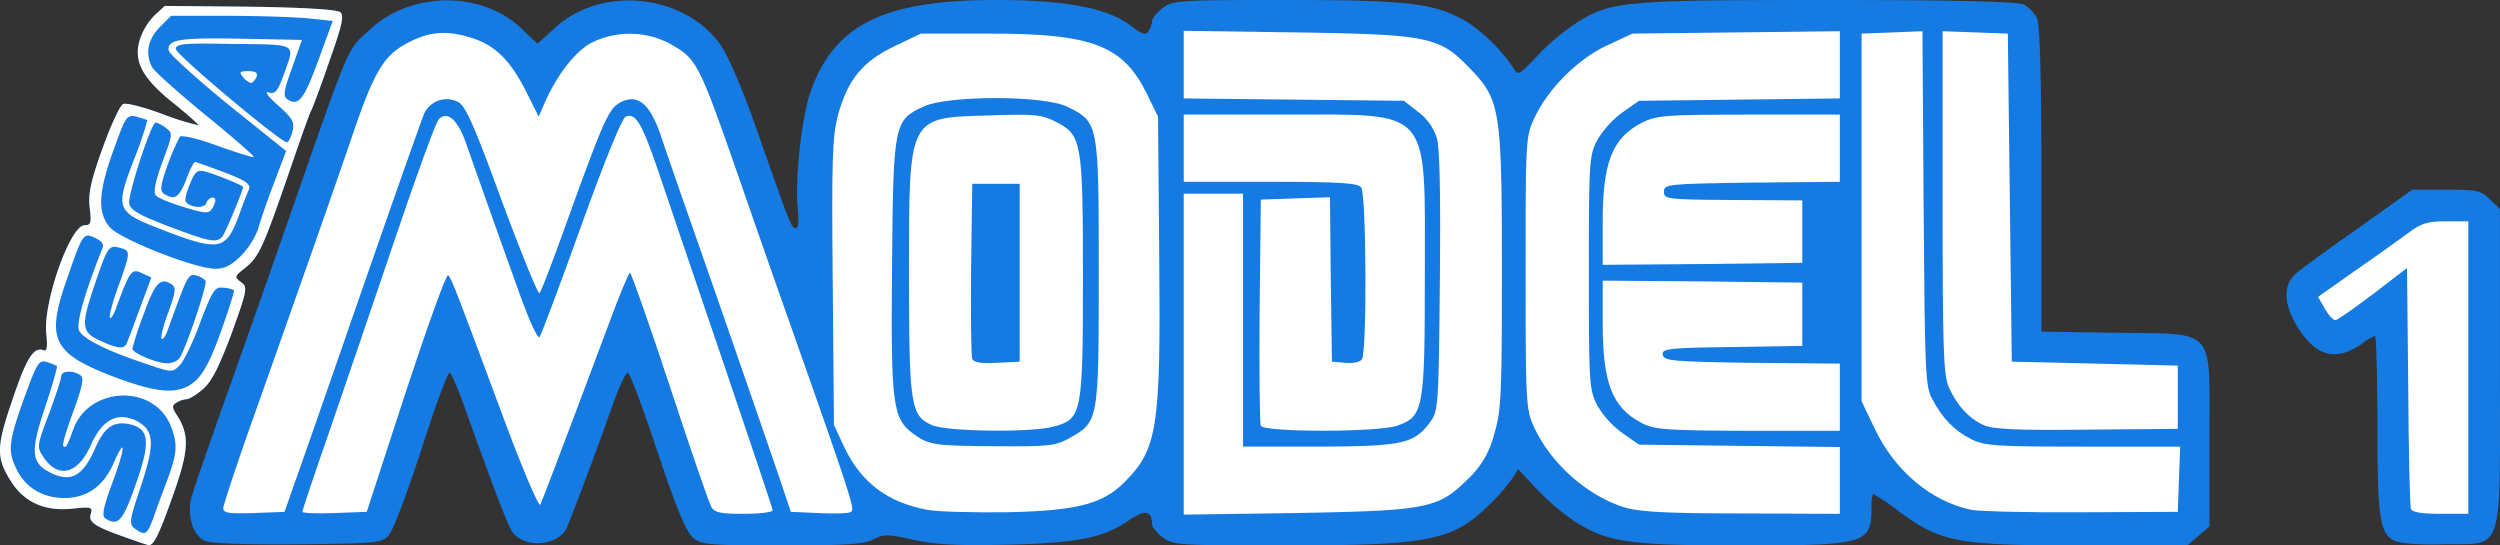 <svg id="Calque_1" data-name="Calque 1" xmlns="http://www.w3.org/2000/svg" viewBox="0 0 632.509 138"><rect x="0" y="0" width="632.509" height="138" fill="#333333" stroke="none"/><path d="M32.4,137c-8-2.8-9.6-3.9-8.9-6,.5-1.7.1-1.8-4.8-1.3-6.8.7-11.9-1.6-15.2-6.6-4-6.2-4-8.8.1-20.8C7.2,91.6,9,88.7,11.5,89.6c.9.4,1.1-.7.7-4.4-.7-8,6.1-27.2,9.7-27.2,1.6,0,1.8-.6,1.3-4.5-.4-3.5.3-6.8,3.3-15.1,2.1-5.8,4.4-10.8,5.2-11.1s5.3.8,10,2.6a71.24,71.24,0,0,0,9,2.8c.1-.2-2.7-2.7-6.3-5.6C36.5,20.8,34.2,16.5,35.9,11a15.902,15.902,0,0,1,3.7-6.1l2.6-2.4,21.5.2c13.7.2,22.1.7,22.9,1.4,1,.8.5,3.2-2.7,12.2-2.1,6.2-4.3,12.1-4.9,13.2-.5,1.1-3.2,8.8-6,17-6.1,17.6-7.1,19.6-10.6,22.4-2.6,2-2.6,2.2-.9,3.5,1.7,1.2,1.6,1.9-2.4,13-3.2,8.5-5.1,12.3-7.3,14.1-1.6,1.4-3.5,2.5-4.1,2.5a5.793,5.793,0,0,0-2.6.9c-1.1.7-1.1,1.2.2,3.2,3.2,5,3,8.8-.9,19.9-3.6,10.2-5,13.1-6.3,12.9C37.8,138.9,35.2,138,32.4,137Z" transform="translate(-0.512 -1)" style="fill:#167ae3"/><path d="M52.3,137.8c-3-1.4-4.5-6.3-3.4-10.8.5-1.9,4.4-13.2,8.6-25S68.7,70.4,73,58C89.7,10.2,88.1,14,94.3,8.3c10.3-9.5,28-9.6,37.9-.3,2.3,2.2,4.2,4,4.3,4s2.1-1.8,4.5-4c11.6-10.7,32.5-8.6,41.7,4.2,2,2.8,5.6,11.1,9.2,21.4,8.6,24.5,8.7,24.8,9.8,25.1q1.2.45.6-5.4c-.6-7.4,1-22.3,3.2-28.8C211.4,7.3,224,1,252.4,1c17.7,0,28.3,2,34.2,6.5,2.9,2.2,3.8,2.5,4.5,1.4a5.793,5.793,0,0,0,.9-2.6c0-.6,1.2-2.1,2.6-3.2,2.6-2,3.8-2.1,31.3-2.1,31,0,37.7.8,45.7,5.5a42.851,42.851,0,0,1,12,12c.9,1.7,1.5,1.3,5.8-3.3a56.943,56.943,0,0,1,9.5-8.1c9-5.8,11.7-6.1,63.8-6.1,32.1,0,48,.4,49.7,1.1a8.128,8.128,0,0,1,3.5,3.6c.7,1.6,1.1,14.8,1.1,40.8V84.9l19,.3c25.5.4,23.5-1.9,23.5,26.9v22.1l-2.8,2.4-2.8,2.4H527c-31.2,0-35.4-.8-45.9-8.5a57.451,57.451,0,0,0-6.6-4.5c-.3,0-.5,1.5-.5,3.4,0,9.2-1.3,9.6-32.7,9.6-28.7,0-34.2-.8-42.4-6.1a56.944,56.944,0,0,1-9.5-8.1l-4.8-5.1-1.5,2.4a46.475,46.475,0,0,1-5.8,6.6c-9.2,9.1-15,10.3-51.9,10.3-27,0-28.2-.1-30.8-2.1-1.4-1.1-2.6-2.6-2.6-3.2-.1-3.5-1.7-3.8-5.5-1.3-6.8,4.7-12.7,5.9-30.7,6.4-13.2.3-18.4,0-24.1-1.2-6.6-1.5-7.6-1.5-10.3-.1-2.3,1.2-7,1.5-23,1.5-18.3,0-20.4-.2-22.5-1.9-1.7-1.4-4.2-7.3-9-21.7-3.6-10.9-7-19.9-7.5-20.1s-2.2,3.4-3.8,7.9c-3.8,10.9-10.5,28.7-11.8,31.5-2.2,4.4-10.3,5.1-13.5,1.1-1.1-1.3-4.1-9.1-11.9-30.8-1.8-5.2-3.7-9.6-4.1-9.7-.5-.2-3.7,8.6-7.2,19.5-3.5,10.8-7.2,20.6-8.3,21.7-1.7,1.9-3.3,2-23.1,2.2-13.8.1-22-.2-23.4-.9Z" transform="translate(-0.512 -1)" style="fill:#167ae3"/><path d="M606.3,137.8c-3.7-1.8-4.3-5.9-4.3-29.4,0-12.3-.3-22.4-.6-22.4a10.993,10.993,0,0,0-3.2,1.9c-6.6,4.6-11.5,3.4-16.2-3.8-3.7-5.9-4-10.9-.7-13.8,1.2-1.1,8.3-6.3,15.9-11.6L610.8,49h8.7c7.8,0,8.8.2,11,2.5l2.5,2.4V93.8c0,48.5,1.2,44.6-14.2,44.9-6,.2-11.2-.2-12.5-.9Z" transform="translate(-0.512 -1)" style="fill:#167ae3"/><path d="M32.4,137c-8-2.8-9.6-3.9-8.9-6,.5-1.7.1-1.8-4.8-1.3-6.8.7-11.9-1.6-15.2-6.6-4-6.2-4-8.8.1-20.8C7.2,91.6,9,88.7,11.5,89.6c.9.4,1.1-.7.7-4.4-.7-8,6.1-27.2,9.7-27.2,1.6,0,1.8-.6,1.3-4.5-.4-3.5.3-6.8,3.3-15.1,2.1-5.8,4.4-10.8,5.2-11.1s5.3.8,10,2.6a71.24,71.24,0,0,0,9,2.8c.1-.2-2.7-2.7-6.3-5.6C36.5,20.8,34.2,16.5,35.9,11a15.902,15.902,0,0,1,3.7-6.1l2.6-2.4,21.5.2c13.7.2,22.1.7,22.9,1.4,1,.8.5,3.2-2.7,12.2-2.1,6.2-4.3,12.1-4.9,13.2-.5,1.1-3.2,8.8-6,17-6.1,17.6-7.1,19.6-10.6,22.4-2.6,2-2.6,2.2-.9,3.5,1.7,1.2,1.6,1.9-2.4,13-3.2,8.5-5.1,12.3-7.3,14.1-1.6,1.4-3.5,2.5-4.1,2.5a5.793,5.793,0,0,0-2.6.9c-1.1.7-1.1,1.2.2,3.2,3.2,5,3,8.8-.9,19.9-3.6,10.2-5,13.1-6.3,12.9C37.8,138.9,35.2,138,32.4,137Zm7-5.2c.8-2.4,2.5-6.8,3.6-9.8,2.4-6.5,2.5-8.9.6-13.5-4.4-10.4-20.5-9.7-24.5,1-1.7,4.6-1.9,5-2.6,4.3-.3-.2.9-4.2,2.6-8.8,2.4-6.6,2.7-8.5,1.7-9.1-1.9-1.3-4.8-1.1-4.8.3,0,.7-1.4,4.9-3.1,9.5-3,7.9-3.1,8.4-1.5,10.8,3.8,5.8,8.8,4.5,12.1-2.9,2.9-6.5,6.8-8.5,11.6-6.1,4.4,2.4,4.7,5.5,1.1,16.4-3,8.9-3.1,9.7-1.5,10.9C37.3,136.6,37.7,136.4,39.4,131.8Zm-4.5-8.4c3.7-10.5,3.4-13.8-1.3-15-4.3-1-6.6.5-9.1,6.2-3,6.8-6,8.5-11,6.1-5.2-2.5-5.4-5.4-1.5-16.9,1.8-5.4,3.1-10,2.9-10.2a15.254,15.254,0,0,0-2.5-1c-2-.6-2.5.2-5.4,8.1C2.7,112.5,2.4,115,4.6,119.5c2.2,4.8,6.7,7.5,12.2,7.5,5.7,0,9.9-3,12.4-8.7,3.2-7.3,3.1-4.2-.2,4.7-2.4,6.5-2.8,8.5-1.8,9.2C30.4,134.2,31.6,132.9,34.9,123.4ZM49.8,97.5c2.1-1.8,4-5.3,6.6-12.6,2-5.6,3.5-10.3,3.3-10.5a7.041,7.041,0,0,0-2.7-.6c-2.1-.3-2.7.6-5.8,8.7-1.8,5-4.2,9.9-5.2,10.9-1.9,1.9-2,1.9-9-.5-9.5-3.2-15.1-6-16.4-8.1-1-1.6,1.3-9.6,5.8-20.9q.75-1.5-1.8-2.7c-3.1-1.4-3.1-1.3-7.5,11.4C12.2,87,14,90.5,29.5,96.4,40.7,100.6,45.8,100.9,49.8,97.5Zm-4-5.7c1.5-1.9,7.3-18.9,6.7-19.8a4.712,4.712,0,0,0-2.4-1.3c-2-.5-2.1-.1-7.3,14.2-.5,1.3-1.1,2.1-1.4,1.8s.4-3.3,1.7-6.7c1.9-5.2,2-6.3.8-7.1-2.8-1.8-4.2-.3-7,7.5A84.703,84.703,0,0,0,34,89.2c0,1.1,5.9,3.6,8.6,3.7A4.591,4.591,0,0,0,45.8,91.8ZM32.4,88.2c.3-.5,1.8-4.5,3.4-8.9l3-8.1-2.4-1.1c-2.6-1.2-3-.7-6.5,8.8-.7,1.9-1.4,3-1.6,2.4-.2-.5.8-4.2,2.2-8,3.1-8.6,3.1-8.9.3-9.6-2.8-.8-3.1-.3-6.7,10.4-3.2,9.6-2.9,11.1,2.2,13.3,3.8,1.7,5.4,1.9,6.1.8ZM61.5,65.7A20.002,20.002,0,0,0,65.8,59c.5-1.9,2.3-7.2,4-11.6l3.1-8.2L58.2,27.4c-8.1-6.6-14.8-12.7-15-13.6-.5-2.8,2.7-3.3,18.5-3l15.2.3-2.5,7.1c-2.1,5.7-2.3,7.2-1.2,7.9,2.8,1.9,4.2.1,7.8-9.7L84.7,6.3l-6.6-.7C74.5,5.3,65.3,5,57.7,5H43.8L40.9,7.9C37.9,11,37.2,14.6,39,18c.6,1.1,6.7,6.5,13.5,12.1,6.9,5.6,12.4,10.4,12.2,10.6-.3.2-4.3-1.1-9.1-2.8-4.9-1.8-9.1-2.8-9.6-2.3a58.704,58.704,0,0,0-3.1,7.2c-1.9,5.4-2,6.5-.8,7.3,2.6,1.6,3.7.9,5.5-3.6.9-2.5,1.9-4.5,2.3-4.5.3,0,3.6,1.2,7.4,2.6,5.4,2.1,6.7,3,6.2,4.3-.4.9-1.6,3.9-2.6,6.8-3.3,8.7-4.9,9-19.7,3.3-11.3-4.4-11.6-5.1-6.8-17.6a91.008,91.008,0,0,0,3.4-10c-.2-.1-1.4-.5-2.8-.9-2.4-.5-2.7-.1-5.7,8.3-3.9,10.7-4.2,16-1,19.7,2.6,3,21.3,10.4,26.6,10.5C57.3,69,59,68.2,61.5,65.7Zm-4.7-4.9c.8-1,5.2-11.6,5.2-12.5,0-.4-7.2-3.3-9.6-3.9-1.9-.5-2.6,0-3.8,3.1-.9,2-1.4,4.1-1.1,4.5,1,1.5,4.6,1.9,5.2.4.5-1.5,2.3-2,2.3-.6a5.624,5.624,0,0,1-.9,2.1c-.8,1.2-1.9,1.1-7-.5-3.4-1-6.6-2.3-7.2-3-.6-.8-.1-3.5,1.7-8.4,2.6-7,2.7-7.3.9-8.6A6.642,6.642,0,0,0,39.9,32c-1.1,0-7,18-6.7,20.4.2,1.7,2.3,2.9,9.8,5.8C53.6,62.2,55.3,62.6,56.8,60.8ZM74.5,34.3c.6-2.4.1-3.3-3.7-6.7-2.6-2.3-3.5-3.6-2.3-3.2,1.7.5,2.3-.3,4.1-5.3,2.5-7.3,3.4-6.8-14.5-7-11.2-.2-13.1,0-13.1,1.3C45,14.8,71.5,37,73.1,37,73.5,37,74.1,35.8,74.5,34.3Z" transform="translate(-0.512 -1)" style="fill:#fff"/><path d="M62,20.5c-1.1-1.3-.8-1.5,1.3-1.5,1.9,0,2.5.4,2.1,1.5-.4.8-1,1.5-1.4,1.5A4.412,4.412,0,0,1,62,20.5Z" transform="translate(-0.512 -1)" style="fill:#fff"/><path d="M57,129.6c0-.8,3.6-11.7,8.1-24.3C75.8,75.1,85.3,48.1,90,34.3c4.9-14.4,7.5-18.9,12.5-21.8,5.8-3.4,10.4-4,16.7-2.1,6.4,1.8,10.4,5.7,14.6,14.1l3,6,1.3-3c3.2-7.4,7.9-13.5,12.1-15.7a21.707,21.707,0,0,1,19.7.2c7,4,7.2,4.2,18.1,35.5,2.1,6.1,6.7,19.3,10.3,29.5,18.6,52.7,18.7,53.1,17.3,53.6-.7.3-4.4.4-8.1.2l-6.9-.3-3.2-9.5c-3.1-9.1-15.1-43.8-23.6-68-2.2-6.3-5-14.4-6.2-18-2.8-8-5.9-10.4-10.3-8-2.9,1.7-4.1,4.4-14.8,34.1-2.7,7.4-5.1,13.7-5.5,14.1-.3.4-4.6-10.1-9.5-23.3-7-19.2-9.3-24.3-11.1-25.1a6.269,6.269,0,0,0-8.6,3c-1.4,3.6-11,30.9-21.3,60.7-4.6,13.2-9.6,27.6-11.2,32l-2.8,8-7.7.3c-6.3.2-7.8,0-7.8-1.2Z" transform="translate(-0.512 -1)" style="fill:#fff"/><path d="M77,130.5c0-.3,3.1-9.7,7-20.8,3.8-11.1,11.3-33,16.6-48.7s10.2-29.1,10.9-29.8c2.1-2.3,4.9.1,6.9,6,1.9,5.4,7.5,21.3,14.1,39.6,2.1,5.7,4.1,10,4.5,9.5.4-.4,5.1-13,10.5-28,6-16.7,10.4-27.4,11.3-27.8,2.6-1,4.1,1.7,8.2,13.6,2.1,6.3,9.5,28,16.4,48.3S196,129.7,196,130.1c0,.5-3.3.9-7.3.9-5.8,0-7.4-.3-8.2-1.7-.6-1-5.3-14.7-10.5-30.5S160.2,70,159.9,70s-2.7,5.7-5.3,12.8c-13.7,36.6-16.9,44.8-17.4,45.9-.4.6-4.7-9.5-9.5-22.5-12-32.3-12.9-34.6-13.8-35.6-.4-.5-5.2,12.8-10.7,29.5l-9.9,30.4-8.1.3c-4.5.2-8.2,0-8.2-.3Z" transform="translate(-0.512 -1)" style="fill:#fff"/><path d="M235.2,130c-10.2-1.9-16.8-6.9-21.1-15.9l-2.6-5.6-.3-36c-.3-31.2-.1-36.8,1.3-42.3,2.5-9.1,6.3-13.7,14.3-17.5l6.7-3.2H251c25.9,0,33.7,3,39.7,15.3l2.8,5.7.3,35.1c.4,43.7-.4,49-8.8,57.4-5.5,5.5-11.9,7.2-29.5,7.6-8.2.1-17.4-.1-20.3-.6ZM271,111.9c7.5-4.2,7.5-4.2,7.5-41.9,0-38,0-38.1-8-42-5.9-2.9-29.9-2.9-36.2-.1-7.6,3.5-7.8,4.1-8.1,40.6-.3,35.1.1,38.5,5.6,42.4,3.8,2.7,5.1,2.9,21.1,3C265.7,114,267.6,113.8,271,111.9Z" transform="translate(-0.512 -1)" style="fill:#fff"/><path d="M236.4,108.6c-5.5-2.4-5.9-4.8-5.9-38.1,0-40.6-.4-39.7,20.6-40.3,11.2-.4,13.1-.2,16.7,1.7,6.4,3.3,6.7,5,6.7,39.6,0,34.2-.3,35.5-7.3,37.4-5.4,1.6-27,1.3-30.8-.3ZM258.5,70V47.5h-12L246.2,69c-.1,11.8,0,22,.3,22.8.3.9,2.2,1.2,6.2,1l5.8-.3Z" transform="translate(-0.512 -1)" style="fill:#fff"/><path d="M300,90.6V50h15v64h19.3c21.1-.1,24-.7,28.1-6.3,2-2.7,2.1-4.2,2.4-35.5.2-21.6,0-34-.8-36.4a13.3,13.3,0,0,0-4.7-6.5l-3.6-2.8-27.9-.3L300,25.9V8.8l28.3.4c33.5.5,36.4,1.1,43.9,8.9,7.9,8.1,8.3,10.3,8.3,51.4,0,32-.2,35.6-2,41.5a22.826,22.826,0,0,1-6.6,11.2c-7.5,7.5-10.4,8-43.6,8.6l-28.3.4V90.6Z" transform="translate(-0.512 -1)" style="fill:#fff"/><path d="M411.6,129.4c-9.4-2.9-18.6-11-22.9-20.2-2.1-4.6-2.2-5.7-2.2-39.2,0-34.3,0-34.5,2.4-39.5,3.5-7.3,11.1-14.8,18.4-18.1l6.2-2.9,26.3-.3L466,8.9v17l-25.4.3-25.4.3-4.3,3a24.307,24.307,0,0,0-6.3,7c-2,3.8-2.1,5.5-2.1,33.5s.1,29.7,2.1,33.5a23.083,23.083,0,0,0,6.3,7l4.3,3,25.4.3,25.4.3V131l-24.7-.1c-19,0-25.9-.4-29.7-1.5Z" transform="translate(-0.512 -1)" style="fill:#fff"/><path d="M499.3,130c-10.2-2.1-19.5-9.9-24.6-20.8l-3.2-6.7V9.5l7.7-.3,7.7-.3.3,44.8c.3,41.5.4,45.1,2.2,48.3,2.6,4.9,5.5,7.9,9.8,10.1,3.4,1.7,6.1,1.9,28.3,1.9h24.6l-.3,8.3-.3,8.2-24,.1C514.3,130.7,501.6,130.4,499.3,130Z" transform="translate(-0.512 -1)" style="fill:#fff"/><path d="M610.5,129.8c-.3-.7-.6-14.7-.7-31.1l-.3-29.9-8.6,6.6c-4.8,3.6-9,6.6-9.5,6.6-.6,0-1.8-1.3-2.7-2.9l-1.7-3,9.2-6.5c5.1-3.5,11.1-7.8,13.4-9.5,3.4-2.6,5-3.1,9.7-3.1h5.7v74h-7q-7.05,0-7.5-1.2Z" transform="translate(-0.512 -1)" style="fill:#fff"/><path d="M319.5,108.7c-.3-.7-.4-13.8-.3-29.2l.3-28,8.7-.3,8.8-.3.2,20.8.3,20.8,3.4.3c2,.2,3.7-.2,4.2-.9,1.3-2.1,1.1-41.9-.2-43.5-.9-1.1-5.5-1.4-23-1.4H300V30h25.3c37.8,0,35.7-2.4,35.7,40.5,0,34-.3,35.9-7,38.2C349,110.4,320.1,110.4,319.5,108.7Z" transform="translate(-0.512 -1)" style="fill:#fff"/><path d="M415.8,108c-7.4-3.9-9.8-10.1-9.8-25.2V72l25.3.2,25.2.3v16l-17.8.3c-16.3.2-17.8.4-17.5,2,.3,1.5,2.4,1.7,22.6,2L466,93v17H442.8c-21.1-.1-23.7-.3-27-2Z" transform="translate(-0.512 -1)" style="fill:#fff"/><path d="M502.5,108.6c-3.9-1.7-7-5.2-9-9.8C492.2,95.6,492,88.6,492,52V8.9l8.3.3,8.2.3L509,51l.5,41.5,21,.5,21,.5v16l-23,.2C511,109.9,504.8,109.6,502.5,108.6Z" transform="translate(-0.512 -1)" style="fill:#fff"/><path d="M406,57.2c0-15.2,2.4-21.3,10-25.2,3.6-1.8,6-2,27-2h23V47l-22.2.2c-21.5.3-22.3.4-22.3,2.3s.7,2,17.5,2.1l17.5.1V67.5l-25.2.3L406,68Z" transform="translate(-0.512 -1)" style="fill:#fff"/></svg>
